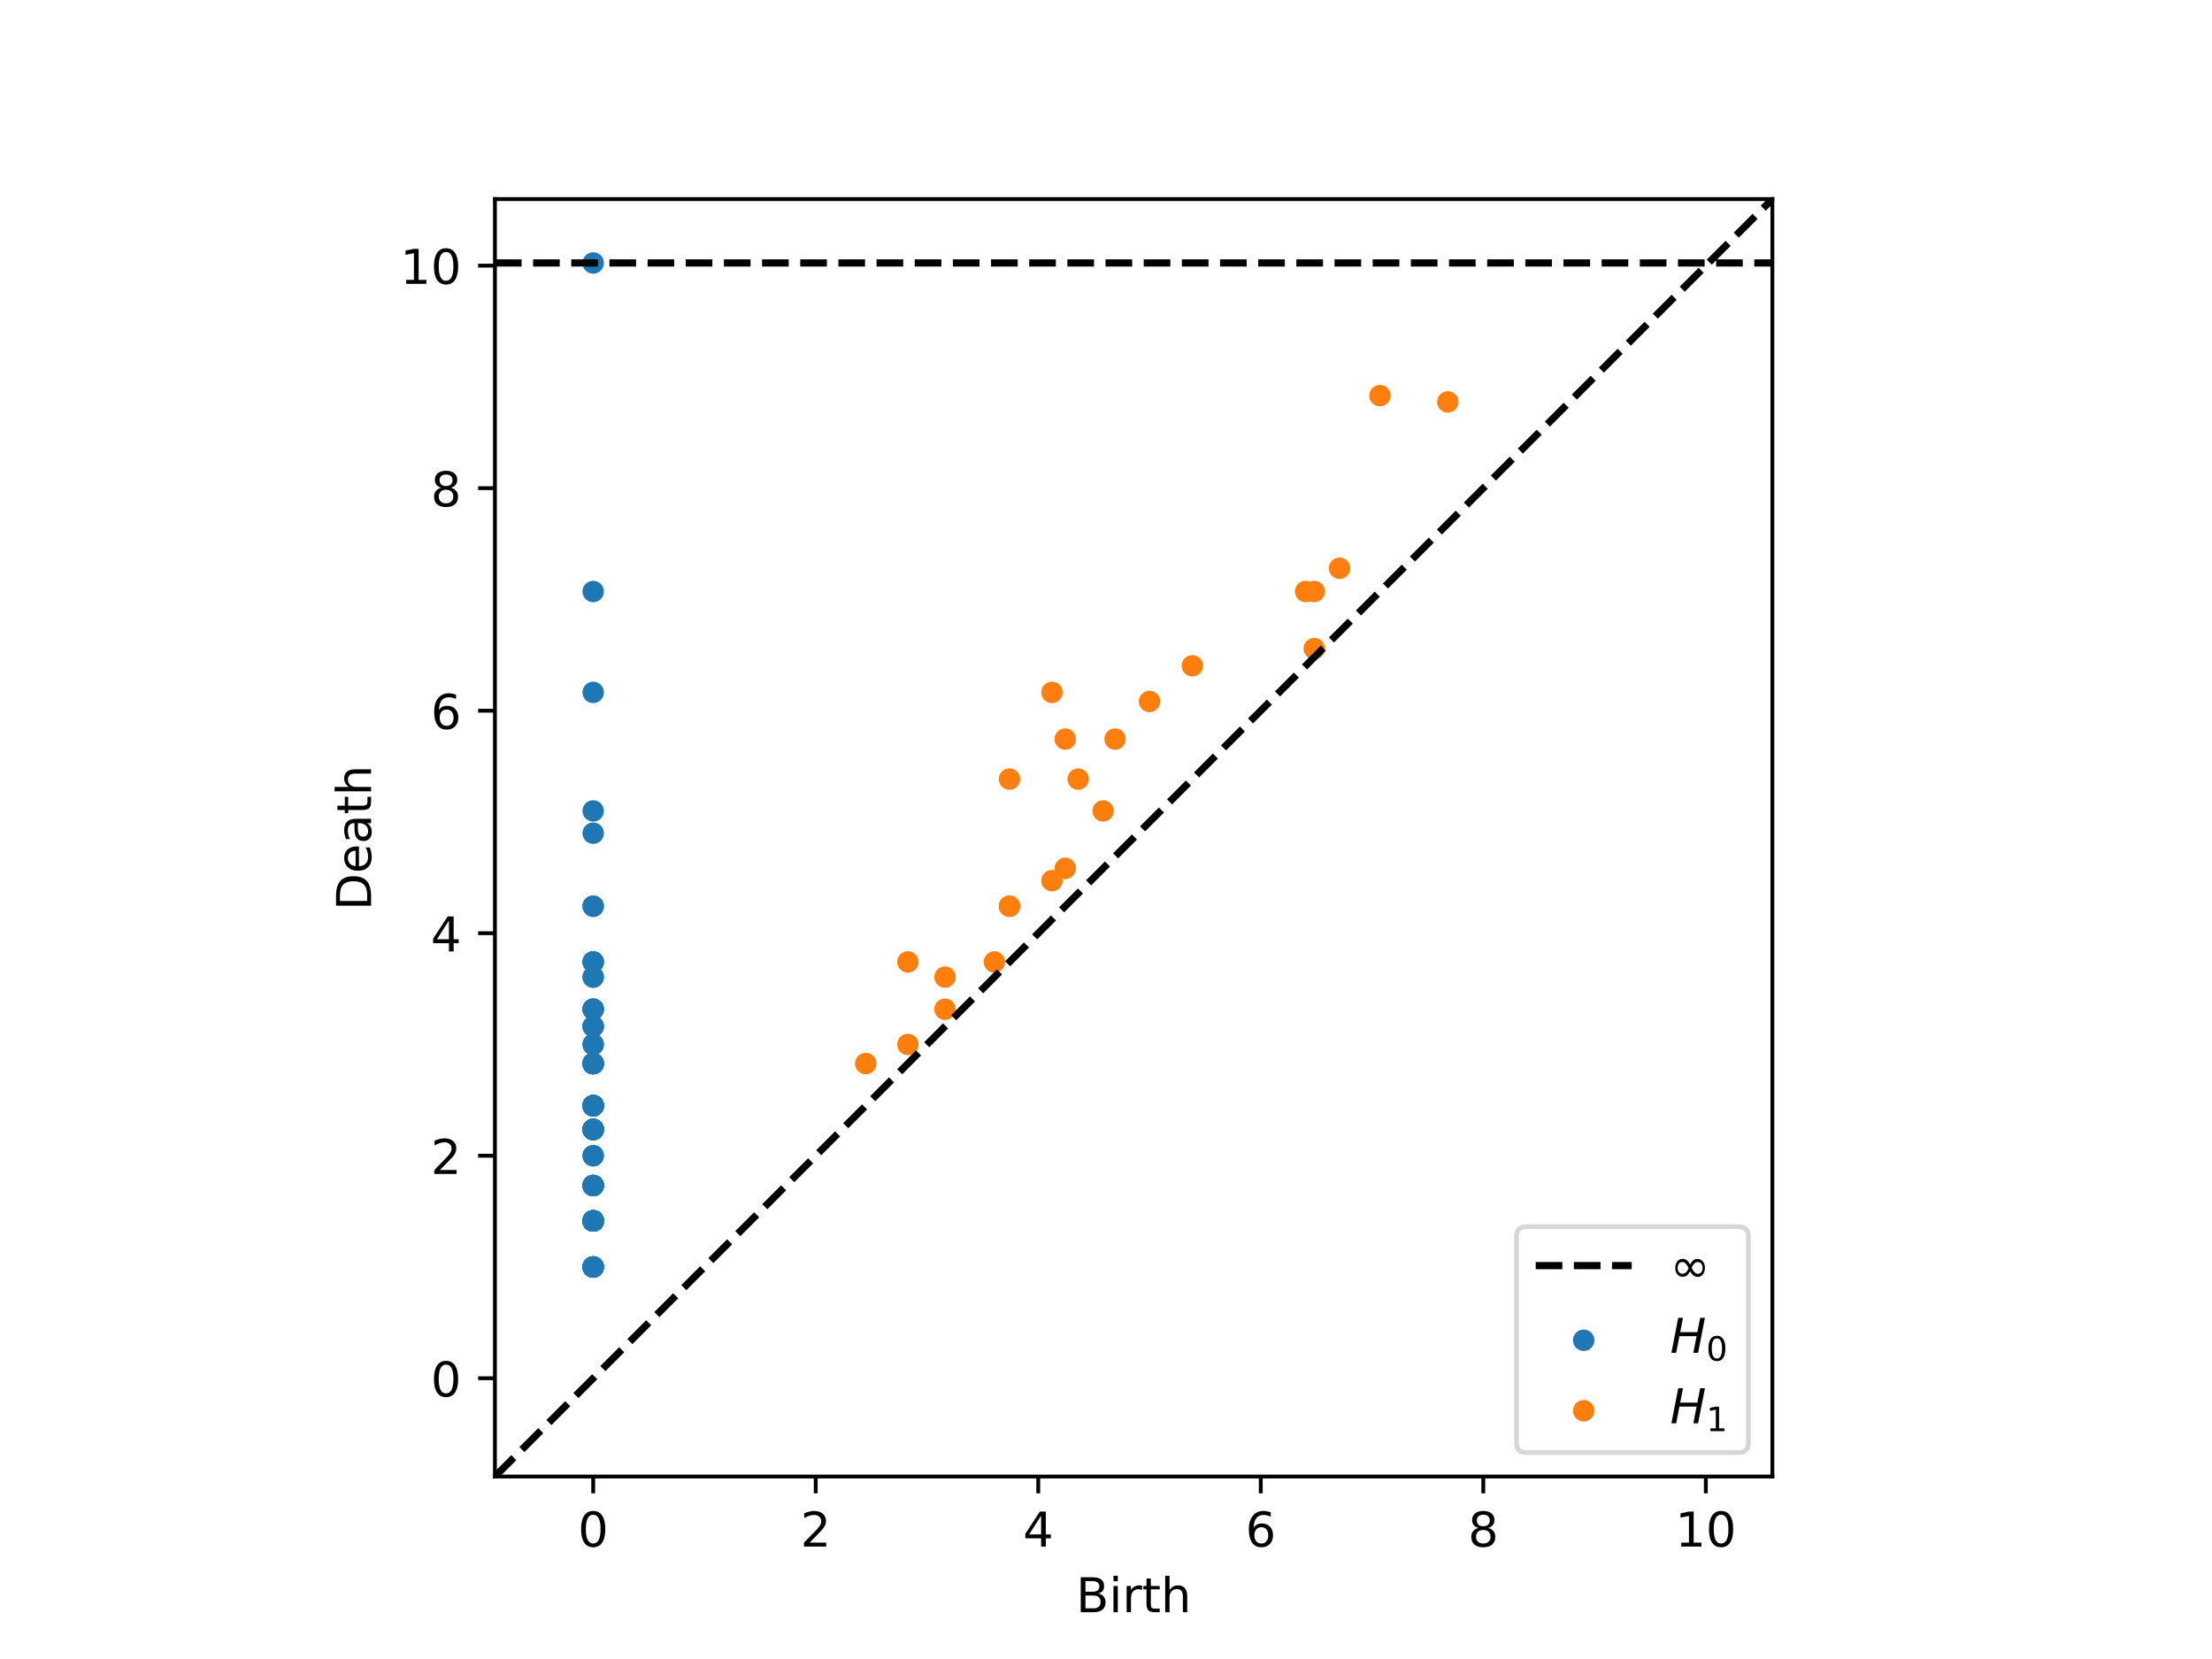 <?xml version="1.0" encoding="utf-8" standalone="no"?>
<!DOCTYPE svg PUBLIC "-//W3C//DTD SVG 1.1//EN"
  "http://www.w3.org/Graphics/SVG/1.1/DTD/svg11.dtd">
<!-- Created with matplotlib (https://matplotlib.org/) -->
<svg height="345.6pt" version="1.1" viewBox="0 0 460.8 345.6" width="460.8pt" xmlns="http://www.w3.org/2000/svg" xmlns:xlink="http://www.w3.org/1999/xlink">
 <defs>
  <style type="text/css">
*{stroke-linecap:butt;stroke-linejoin:round;}
  </style>
 </defs>
 <g id="figure_1">
  <g id="patch_1">
   <path d="M 0 345.6 
L 460.8 345.6 
L 460.8 0 
L 0 0 
z
" style="fill:#ffffff;"/>
  </g>
  <g id="axes_1">
   <g id="patch_2">
    <path d="M 103.104 307.584 
L 369.216 307.584 
L 369.216 41.472 
L 103.104 41.472 
z
" style="fill:#ffffff;"/>
   </g>
   <g id="PathCollection_1">
    <defs>
     <path d="M 0 2.236 
C 0.593 2.236 1.162 2 1.581 1.581 
C 2 1.162 2.236 0.593 2.236 0 
C 2.236 -0.593 2 -1.162 1.581 -1.581 
C 1.162 -2 0.593 -2.236 0 -2.236 
C -0.593 -2.236 -1.162 -2 -1.581 -1.581 
C -2 -1.162 -2.236 -0.593 -2.236 0 
C -2.236 0.593 -2 1.162 -1.581 1.581 
C -1.162 2 -0.593 2.236 0 2.236 
z
" id="C0_0_13510bbabb"/>
    </defs>
    <g clip-path="url(#p8fccc2b09f)">
     <use style="fill:#1f77b4;" x="123.574" xlink:href="#C0_0_13510bbabb" y="263.936"/>
    </g>
    <g clip-path="url(#p8fccc2b09f)">
     <use style="fill:#1f77b4;" x="123.574" xlink:href="#C0_0_13510bbabb" y="263.936"/>
    </g>
    <g clip-path="url(#p8fccc2b09f)">
     <use style="fill:#1f77b4;" x="123.574" xlink:href="#C0_0_13510bbabb" y="263.936"/>
    </g>
    <g clip-path="url(#p8fccc2b09f)">
     <use style="fill:#1f77b4;" x="123.574" xlink:href="#C0_0_13510bbabb" y="263.936"/>
    </g>
    <g clip-path="url(#p8fccc2b09f)">
     <use style="fill:#1f77b4;" x="123.574" xlink:href="#C0_0_13510bbabb" y="263.936"/>
    </g>
    <g clip-path="url(#p8fccc2b09f)">
     <use style="fill:#1f77b4;" x="123.574" xlink:href="#C0_0_13510bbabb" y="263.936"/>
    </g>
    <g clip-path="url(#p8fccc2b09f)">
     <use style="fill:#1f77b4;" x="123.574" xlink:href="#C0_0_13510bbabb" y="263.936"/>
    </g>
    <g clip-path="url(#p8fccc2b09f)">
     <use style="fill:#1f77b4;" x="123.574" xlink:href="#C0_0_13510bbabb" y="263.936"/>
    </g>
    <g clip-path="url(#p8fccc2b09f)">
     <use style="fill:#1f77b4;" x="123.574" xlink:href="#C0_0_13510bbabb" y="254.335"/>
    </g>
    <g clip-path="url(#p8fccc2b09f)">
     <use style="fill:#1f77b4;" x="123.574" xlink:href="#C0_0_13510bbabb" y="254.335"/>
    </g>
    <g clip-path="url(#p8fccc2b09f)">
     <use style="fill:#1f77b4;" x="123.574" xlink:href="#C0_0_13510bbabb" y="254.335"/>
    </g>
    <g clip-path="url(#p8fccc2b09f)">
     <use style="fill:#1f77b4;" x="123.574" xlink:href="#C0_0_13510bbabb" y="254.335"/>
    </g>
    <g clip-path="url(#p8fccc2b09f)">
     <use style="fill:#1f77b4;" x="123.574" xlink:href="#C0_0_13510bbabb" y="254.335"/>
    </g>
    <g clip-path="url(#p8fccc2b09f)">
     <use style="fill:#1f77b4;" x="123.574" xlink:href="#C0_0_13510bbabb" y="254.335"/>
    </g>
    <g clip-path="url(#p8fccc2b09f)">
     <use style="fill:#1f77b4;" x="123.574" xlink:href="#C0_0_13510bbabb" y="254.335"/>
    </g>
    <g clip-path="url(#p8fccc2b09f)">
     <use style="fill:#1f77b4;" x="123.574" xlink:href="#C0_0_13510bbabb" y="254.335"/>
    </g>
    <g clip-path="url(#p8fccc2b09f)">
     <use style="fill:#1f77b4;" x="123.574" xlink:href="#C0_0_13510bbabb" y="254.335"/>
    </g>
    <g clip-path="url(#p8fccc2b09f)">
     <use style="fill:#1f77b4;" x="123.574" xlink:href="#C0_0_13510bbabb" y="254.335"/>
    </g>
    <g clip-path="url(#p8fccc2b09f)">
     <use style="fill:#1f77b4;" x="123.574" xlink:href="#C0_0_13510bbabb" y="254.335"/>
    </g>
    <g clip-path="url(#p8fccc2b09f)">
     <use style="fill:#1f77b4;" x="123.574" xlink:href="#C0_0_13510bbabb" y="254.335"/>
    </g>
    <g clip-path="url(#p8fccc2b09f)">
     <use style="fill:#1f77b4;" x="123.574" xlink:href="#C0_0_13510bbabb" y="254.335"/>
    </g>
    <g clip-path="url(#p8fccc2b09f)">
     <use style="fill:#1f77b4;" x="123.574" xlink:href="#C0_0_13510bbabb" y="254.335"/>
    </g>
    <g clip-path="url(#p8fccc2b09f)">
     <use style="fill:#1f77b4;" x="123.574" xlink:href="#C0_0_13510bbabb" y="254.335"/>
    </g>
    <g clip-path="url(#p8fccc2b09f)">
     <use style="fill:#1f77b4;" x="123.574" xlink:href="#C0_0_13510bbabb" y="254.335"/>
    </g>
    <g clip-path="url(#p8fccc2b09f)">
     <use style="fill:#1f77b4;" x="123.574" xlink:href="#C0_0_13510bbabb" y="254.335"/>
    </g>
    <g clip-path="url(#p8fccc2b09f)">
     <use style="fill:#1f77b4;" x="123.574" xlink:href="#C0_0_13510bbabb" y="254.335"/>
    </g>
    <g clip-path="url(#p8fccc2b09f)">
     <use style="fill:#1f77b4;" x="123.574" xlink:href="#C0_0_13510bbabb" y="254.335"/>
    </g>
    <g clip-path="url(#p8fccc2b09f)">
     <use style="fill:#1f77b4;" x="123.574" xlink:href="#C0_0_13510bbabb" y="254.335"/>
    </g>
    <g clip-path="url(#p8fccc2b09f)">
     <use style="fill:#1f77b4;" x="123.574" xlink:href="#C0_0_13510bbabb" y="254.335"/>
    </g>
    <g clip-path="url(#p8fccc2b09f)">
     <use style="fill:#1f77b4;" x="123.574" xlink:href="#C0_0_13510bbabb" y="254.335"/>
    </g>
    <g clip-path="url(#p8fccc2b09f)">
     <use style="fill:#1f77b4;" x="123.574" xlink:href="#C0_0_13510bbabb" y="254.335"/>
    </g>
    <g clip-path="url(#p8fccc2b09f)">
     <use style="fill:#1f77b4;" x="123.574" xlink:href="#C0_0_13510bbabb" y="254.335"/>
    </g>
    <g clip-path="url(#p8fccc2b09f)">
     <use style="fill:#1f77b4;" x="123.574" xlink:href="#C0_0_13510bbabb" y="254.335"/>
    </g>
    <g clip-path="url(#p8fccc2b09f)">
     <use style="fill:#1f77b4;" x="123.574" xlink:href="#C0_0_13510bbabb" y="246.969"/>
    </g>
    <g clip-path="url(#p8fccc2b09f)">
     <use style="fill:#1f77b4;" x="123.574" xlink:href="#C0_0_13510bbabb" y="246.969"/>
    </g>
    <g clip-path="url(#p8fccc2b09f)">
     <use style="fill:#1f77b4;" x="123.574" xlink:href="#C0_0_13510bbabb" y="246.969"/>
    </g>
    <g clip-path="url(#p8fccc2b09f)">
     <use style="fill:#1f77b4;" x="123.574" xlink:href="#C0_0_13510bbabb" y="246.969"/>
    </g>
    <g clip-path="url(#p8fccc2b09f)">
     <use style="fill:#1f77b4;" x="123.574" xlink:href="#C0_0_13510bbabb" y="246.969"/>
    </g>
    <g clip-path="url(#p8fccc2b09f)">
     <use style="fill:#1f77b4;" x="123.574" xlink:href="#C0_0_13510bbabb" y="246.969"/>
    </g>
    <g clip-path="url(#p8fccc2b09f)">
     <use style="fill:#1f77b4;" x="123.574" xlink:href="#C0_0_13510bbabb" y="246.969"/>
    </g>
    <g clip-path="url(#p8fccc2b09f)">
     <use style="fill:#1f77b4;" x="123.574" xlink:href="#C0_0_13510bbabb" y="240.758"/>
    </g>
    <g clip-path="url(#p8fccc2b09f)">
     <use style="fill:#1f77b4;" x="123.574" xlink:href="#C0_0_13510bbabb" y="240.758"/>
    </g>
    <g clip-path="url(#p8fccc2b09f)">
     <use style="fill:#1f77b4;" x="123.574" xlink:href="#C0_0_13510bbabb" y="235.287"/>
    </g>
    <g clip-path="url(#p8fccc2b09f)">
     <use style="fill:#1f77b4;" x="123.574" xlink:href="#C0_0_13510bbabb" y="235.287"/>
    </g>
    <g clip-path="url(#p8fccc2b09f)">
     <use style="fill:#1f77b4;" x="123.574" xlink:href="#C0_0_13510bbabb" y="235.287"/>
    </g>
    <g clip-path="url(#p8fccc2b09f)">
     <use style="fill:#1f77b4;" x="123.574" xlink:href="#C0_0_13510bbabb" y="235.287"/>
    </g>
    <g clip-path="url(#p8fccc2b09f)">
     <use style="fill:#1f77b4;" x="123.574" xlink:href="#C0_0_13510bbabb" y="235.287"/>
    </g>
    <g clip-path="url(#p8fccc2b09f)">
     <use style="fill:#1f77b4;" x="123.574" xlink:href="#C0_0_13510bbabb" y="235.287"/>
    </g>
    <g clip-path="url(#p8fccc2b09f)">
     <use style="fill:#1f77b4;" x="123.574" xlink:href="#C0_0_13510bbabb" y="235.287"/>
    </g>
    <g clip-path="url(#p8fccc2b09f)">
     <use style="fill:#1f77b4;" x="123.574" xlink:href="#C0_0_13510bbabb" y="235.287"/>
    </g>
    <g clip-path="url(#p8fccc2b09f)">
     <use style="fill:#1f77b4;" x="123.574" xlink:href="#C0_0_13510bbabb" y="235.287"/>
    </g>
    <g clip-path="url(#p8fccc2b09f)">
     <use style="fill:#1f77b4;" x="123.574" xlink:href="#C0_0_13510bbabb" y="235.287"/>
    </g>
    <g clip-path="url(#p8fccc2b09f)">
     <use style="fill:#1f77b4;" x="123.574" xlink:href="#C0_0_13510bbabb" y="235.287"/>
    </g>
    <g clip-path="url(#p8fccc2b09f)">
     <use style="fill:#1f77b4;" x="123.574" xlink:href="#C0_0_13510bbabb" y="235.287"/>
    </g>
    <g clip-path="url(#p8fccc2b09f)">
     <use style="fill:#1f77b4;" x="123.574" xlink:href="#C0_0_13510bbabb" y="230.34"/>
    </g>
    <g clip-path="url(#p8fccc2b09f)">
     <use style="fill:#1f77b4;" x="123.574" xlink:href="#C0_0_13510bbabb" y="230.34"/>
    </g>
    <g clip-path="url(#p8fccc2b09f)">
     <use style="fill:#1f77b4;" x="123.574" xlink:href="#C0_0_13510bbabb" y="230.34"/>
    </g>
    <g clip-path="url(#p8fccc2b09f)">
     <use style="fill:#1f77b4;" x="123.574" xlink:href="#C0_0_13510bbabb" y="230.34"/>
    </g>
    <g clip-path="url(#p8fccc2b09f)">
     <use style="fill:#1f77b4;" x="123.574" xlink:href="#C0_0_13510bbabb" y="230.34"/>
    </g>
    <g clip-path="url(#p8fccc2b09f)">
     <use style="fill:#1f77b4;" x="123.574" xlink:href="#C0_0_13510bbabb" y="230.34"/>
    </g>
    <g clip-path="url(#p8fccc2b09f)">
     <use style="fill:#1f77b4;" x="123.574" xlink:href="#C0_0_13510bbabb" y="230.34"/>
    </g>
    <g clip-path="url(#p8fccc2b09f)">
     <use style="fill:#1f77b4;" x="123.574" xlink:href="#C0_0_13510bbabb" y="230.34"/>
    </g>
    <g clip-path="url(#p8fccc2b09f)">
     <use style="fill:#1f77b4;" x="123.574" xlink:href="#C0_0_13510bbabb" y="230.34"/>
    </g>
    <g clip-path="url(#p8fccc2b09f)">
     <use style="fill:#1f77b4;" x="123.574" xlink:href="#C0_0_13510bbabb" y="230.34"/>
    </g>
    <g clip-path="url(#p8fccc2b09f)">
     <use style="fill:#1f77b4;" x="123.574" xlink:href="#C0_0_13510bbabb" y="230.34"/>
    </g>
    <g clip-path="url(#p8fccc2b09f)">
     <use style="fill:#1f77b4;" x="123.574" xlink:href="#C0_0_13510bbabb" y="230.34"/>
    </g>
    <g clip-path="url(#p8fccc2b09f)">
     <use style="fill:#1f77b4;" x="123.574" xlink:href="#C0_0_13510bbabb" y="230.34"/>
    </g>
    <g clip-path="url(#p8fccc2b09f)">
     <use style="fill:#1f77b4;" x="123.574" xlink:href="#C0_0_13510bbabb" y="230.34"/>
    </g>
    <g clip-path="url(#p8fccc2b09f)">
     <use style="fill:#1f77b4;" x="123.574" xlink:href="#C0_0_13510bbabb" y="230.34"/>
    </g>
    <g clip-path="url(#p8fccc2b09f)">
     <use style="fill:#1f77b4;" x="123.574" xlink:href="#C0_0_13510bbabb" y="221.557"/>
    </g>
    <g clip-path="url(#p8fccc2b09f)">
     <use style="fill:#1f77b4;" x="123.574" xlink:href="#C0_0_13510bbabb" y="221.557"/>
    </g>
    <g clip-path="url(#p8fccc2b09f)">
     <use style="fill:#1f77b4;" x="123.574" xlink:href="#C0_0_13510bbabb" y="221.557"/>
    </g>
    <g clip-path="url(#p8fccc2b09f)">
     <use style="fill:#1f77b4;" x="123.574" xlink:href="#C0_0_13510bbabb" y="221.557"/>
    </g>
    <g clip-path="url(#p8fccc2b09f)">
     <use style="fill:#1f77b4;" x="123.574" xlink:href="#C0_0_13510bbabb" y="221.557"/>
    </g>
    <g clip-path="url(#p8fccc2b09f)">
     <use style="fill:#1f77b4;" x="123.574" xlink:href="#C0_0_13510bbabb" y="221.557"/>
    </g>
    <g clip-path="url(#p8fccc2b09f)">
     <use style="fill:#1f77b4;" x="123.574" xlink:href="#C0_0_13510bbabb" y="221.557"/>
    </g>
    <g clip-path="url(#p8fccc2b09f)">
     <use style="fill:#1f77b4;" x="123.574" xlink:href="#C0_0_13510bbabb" y="221.557"/>
    </g>
    <g clip-path="url(#p8fccc2b09f)">
     <use style="fill:#1f77b4;" x="123.574" xlink:href="#C0_0_13510bbabb" y="221.557"/>
    </g>
    <g clip-path="url(#p8fccc2b09f)">
     <use style="fill:#1f77b4;" x="123.574" xlink:href="#C0_0_13510bbabb" y="221.557"/>
    </g>
    <g clip-path="url(#p8fccc2b09f)">
     <use style="fill:#1f77b4;" x="123.574" xlink:href="#C0_0_13510bbabb" y="217.58"/>
    </g>
    <g clip-path="url(#p8fccc2b09f)">
     <use style="fill:#1f77b4;" x="123.574" xlink:href="#C0_0_13510bbabb" y="217.58"/>
    </g>
    <g clip-path="url(#p8fccc2b09f)">
     <use style="fill:#1f77b4;" x="123.574" xlink:href="#C0_0_13510bbabb" y="213.819"/>
    </g>
    <g clip-path="url(#p8fccc2b09f)">
     <use style="fill:#1f77b4;" x="123.574" xlink:href="#C0_0_13510bbabb" y="213.819"/>
    </g>
    <g clip-path="url(#p8fccc2b09f)">
     <use style="fill:#1f77b4;" x="123.574" xlink:href="#C0_0_13510bbabb" y="213.819"/>
    </g>
    <g clip-path="url(#p8fccc2b09f)">
     <use style="fill:#1f77b4;" x="123.574" xlink:href="#C0_0_13510bbabb" y="210.241"/>
    </g>
    <g clip-path="url(#p8fccc2b09f)">
     <use style="fill:#1f77b4;" x="123.574" xlink:href="#C0_0_13510bbabb" y="210.241"/>
    </g>
    <g clip-path="url(#p8fccc2b09f)">
     <use style="fill:#1f77b4;" x="123.574" xlink:href="#C0_0_13510bbabb" y="210.241"/>
    </g>
    <g clip-path="url(#p8fccc2b09f)">
     <use style="fill:#1f77b4;" x="123.574" xlink:href="#C0_0_13510bbabb" y="210.241"/>
    </g>
    <g clip-path="url(#p8fccc2b09f)">
     <use style="fill:#1f77b4;" x="123.574" xlink:href="#C0_0_13510bbabb" y="203.545"/>
    </g>
    <g clip-path="url(#p8fccc2b09f)">
     <use style="fill:#1f77b4;" x="123.574" xlink:href="#C0_0_13510bbabb" y="203.545"/>
    </g>
    <g clip-path="url(#p8fccc2b09f)">
     <use style="fill:#1f77b4;" x="123.574" xlink:href="#C0_0_13510bbabb" y="200.39"/>
    </g>
    <g clip-path="url(#p8fccc2b09f)">
     <use style="fill:#1f77b4;" x="123.574" xlink:href="#C0_0_13510bbabb" y="200.39"/>
    </g>
    <g clip-path="url(#p8fccc2b09f)">
     <use style="fill:#1f77b4;" x="123.574" xlink:href="#C0_0_13510bbabb" y="200.39"/>
    </g>
    <g clip-path="url(#p8fccc2b09f)">
     <use style="fill:#1f77b4;" x="123.574" xlink:href="#C0_0_13510bbabb" y="188.778"/>
    </g>
    <g clip-path="url(#p8fccc2b09f)">
     <use style="fill:#1f77b4;" x="123.574" xlink:href="#C0_0_13510bbabb" y="188.778"/>
    </g>
    <g clip-path="url(#p8fccc2b09f)">
     <use style="fill:#1f77b4;" x="123.574" xlink:href="#C0_0_13510bbabb" y="173.566"/>
    </g>
    <g clip-path="url(#p8fccc2b09f)">
     <use style="fill:#1f77b4;" x="123.574" xlink:href="#C0_0_13510bbabb" y="168.929"/>
    </g>
    <g clip-path="url(#p8fccc2b09f)">
     <use style="fill:#1f77b4;" x="123.574" xlink:href="#C0_0_13510bbabb" y="144.236"/>
    </g>
    <g clip-path="url(#p8fccc2b09f)">
     <use style="fill:#1f77b4;" x="123.574" xlink:href="#C0_0_13510bbabb" y="123.221"/>
    </g>
    <g clip-path="url(#p8fccc2b09f)">
     <use style="fill:#1f77b4;" x="123.574" xlink:href="#C0_0_13510bbabb" y="54.778"/>
    </g>
   </g>
   <g id="PathCollection_2">
    <defs>
     <path d="M 0 2.236 
C 0.593 2.236 1.162 2 1.581 1.581 
C 2 1.162 2.236 0.593 2.236 0 
C 2.236 -0.593 2 -1.162 1.581 -1.581 
C 1.162 -2 0.593 -2.236 0 -2.236 
C -0.593 -2.236 -1.162 -2 -1.581 -1.581 
C -2 -1.162 -2.236 -0.593 -2.236 0 
C -2.236 0.593 -2 1.162 -1.581 1.581 
C -1.162 2 -0.593 2.236 0 2.236 
z
" id="C1_0_b9baf20208"/>
    </defs>
    <g clip-path="url(#p8fccc2b09f)">
     <use style="fill:#ff7f0e;" x="301.607" xlink:href="#C1_0_b9baf20208" y="83.729"/>
    </g>
    <g clip-path="url(#p8fccc2b09f)">
     <use style="fill:#ff7f0e;" x="287.467" xlink:href="#C1_0_b9baf20208" y="82.412"/>
    </g>
    <g clip-path="url(#p8fccc2b09f)">
     <use style="fill:#ff7f0e;" x="279.056" xlink:href="#C1_0_b9baf20208" y="118.376"/>
    </g>
    <g clip-path="url(#p8fccc2b09f)">
     <use style="fill:#ff7f0e;" x="273.784" xlink:href="#C1_0_b9baf20208" y="123.221"/>
    </g>
    <g clip-path="url(#p8fccc2b09f)">
     <use style="fill:#ff7f0e;" x="273.784" xlink:href="#C1_0_b9baf20208" y="135.126"/>
    </g>
    <g clip-path="url(#p8fccc2b09f)">
     <use style="fill:#ff7f0e;" x="271.985" xlink:href="#C1_0_b9baf20208" y="123.221"/>
    </g>
    <g clip-path="url(#p8fccc2b09f)">
     <use style="fill:#ff7f0e;" x="248.391" xlink:href="#C1_0_b9baf20208" y="138.703"/>
    </g>
    <g clip-path="url(#p8fccc2b09f)">
     <use style="fill:#ff7f0e;" x="239.464" xlink:href="#C1_0_b9baf20208" y="146.128"/>
    </g>
    <g clip-path="url(#p8fccc2b09f)">
     <use style="fill:#ff7f0e;" x="232.288" xlink:href="#C1_0_b9baf20208" y="153.967"/>
    </g>
    <g clip-path="url(#p8fccc2b09f)">
     <use style="fill:#ff7f0e;" x="229.789" xlink:href="#C1_0_b9baf20208" y="168.929"/>
    </g>
    <g clip-path="url(#p8fccc2b09f)">
     <use style="fill:#ff7f0e;" x="224.604" xlink:href="#C1_0_b9baf20208" y="162.297"/>
    </g>
    <g clip-path="url(#p8fccc2b09f)">
     <use style="fill:#ff7f0e;" x="221.91" xlink:href="#C1_0_b9baf20208" y="153.967"/>
    </g>
    <g clip-path="url(#p8fccc2b09f)">
     <use style="fill:#ff7f0e;" x="221.91" xlink:href="#C1_0_b9baf20208" y="180.899"/>
    </g>
    <g clip-path="url(#p8fccc2b09f)">
     <use style="fill:#ff7f0e;" x="219.139" xlink:href="#C1_0_b9baf20208" y="183.459"/>
    </g>
    <g clip-path="url(#p8fccc2b09f)">
     <use style="fill:#ff7f0e;" x="219.139" xlink:href="#C1_0_b9baf20208" y="144.236"/>
    </g>
    <g clip-path="url(#p8fccc2b09f)">
     <use style="fill:#ff7f0e;" x="210.298" xlink:href="#C1_0_b9baf20208" y="188.778"/>
    </g>
    <g clip-path="url(#p8fccc2b09f)">
     <use style="fill:#ff7f0e;" x="210.298" xlink:href="#C1_0_b9baf20208" y="162.297"/>
    </g>
    <g clip-path="url(#p8fccc2b09f)">
     <use style="fill:#ff7f0e;" x="210.298" xlink:href="#C1_0_b9baf20208" y="188.778"/>
    </g>
    <g clip-path="url(#p8fccc2b09f)">
     <use style="fill:#ff7f0e;" x="207.143" xlink:href="#C1_0_b9baf20208" y="200.39"/>
    </g>
    <g clip-path="url(#p8fccc2b09f)">
     <use style="fill:#ff7f0e;" x="196.869" xlink:href="#C1_0_b9baf20208" y="210.241"/>
    </g>
    <g clip-path="url(#p8fccc2b09f)">
     <use style="fill:#ff7f0e;" x="196.869" xlink:href="#C1_0_b9baf20208" y="203.545"/>
    </g>
    <g clip-path="url(#p8fccc2b09f)">
     <use style="fill:#ff7f0e;" x="189.131" xlink:href="#C1_0_b9baf20208" y="200.39"/>
    </g>
    <g clip-path="url(#p8fccc2b09f)">
     <use style="fill:#ff7f0e;" x="189.131" xlink:href="#C1_0_b9baf20208" y="217.58"/>
    </g>
    <g clip-path="url(#p8fccc2b09f)">
     <use style="fill:#ff7f0e;" x="180.348" xlink:href="#C1_0_b9baf20208" y="221.557"/>
    </g>
   </g>
   <g id="matplotlib.axis_1">
    <g id="xtick_1">
     <g id="line2d_1">
      <defs>
       <path d="M 0 0 
L 0 3.5 
" id="m801a161fe0" style="stroke:#000000;stroke-width:0.8;"/>
      </defs>
      <g>
       <use style="stroke:#000000;stroke-width:0.8;" x="123.574" xlink:href="#m801a161fe0" y="307.584"/>
      </g>
     </g>
     <g id="text_1">
      <!-- 0 -->
      <defs>
       <path d="M 31.781 66.406 
Q 24.172 66.406 20.328 58.906 
Q 16.5 51.422 16.5 36.375 
Q 16.5 21.391 20.328 13.891 
Q 24.172 6.391 31.781 6.391 
Q 39.453 6.391 43.281 13.891 
Q 47.125 21.391 47.125 36.375 
Q 47.125 51.422 43.281 58.906 
Q 39.453 66.406 31.781 66.406 
z
M 31.781 74.219 
Q 44.047 74.219 50.516 64.516 
Q 56.984 54.828 56.984 36.375 
Q 56.984 17.969 50.516 8.266 
Q 44.047 -1.422 31.781 -1.422 
Q 19.531 -1.422 13.062 8.266 
Q 6.594 17.969 6.594 36.375 
Q 6.594 54.828 13.062 64.516 
Q 19.531 74.219 31.781 74.219 
z
" id="DejaVuSans-48"/>
      </defs>
      <g transform="translate(120.393 322.182)scale(0.1 -0.1)">
       <use xlink:href="#DejaVuSans-48"/>
      </g>
     </g>
    </g>
    <g id="xtick_2">
     <g id="line2d_2">
      <g>
       <use style="stroke:#000000;stroke-width:0.8;" x="169.93" xlink:href="#m801a161fe0" y="307.584"/>
      </g>
     </g>
     <g id="text_2">
      <!-- 2 -->
      <defs>
       <path d="M 19.188 8.297 
L 53.609 8.297 
L 53.609 0 
L 7.328 0 
L 7.328 8.297 
Q 12.938 14.109 22.625 23.891 
Q 32.328 33.688 34.812 36.531 
Q 39.547 41.844 41.422 45.531 
Q 43.312 49.219 43.312 52.781 
Q 43.312 58.594 39.234 62.25 
Q 35.156 65.922 28.609 65.922 
Q 23.969 65.922 18.812 64.312 
Q 13.672 62.703 7.812 59.422 
L 7.812 69.391 
Q 13.766 71.781 18.938 73 
Q 24.125 74.219 28.422 74.219 
Q 39.75 74.219 46.484 68.547 
Q 53.219 62.891 53.219 53.422 
Q 53.219 48.922 51.531 44.891 
Q 49.859 40.875 45.406 35.406 
Q 44.188 33.984 37.641 27.219 
Q 31.109 20.453 19.188 8.297 
z
" id="DejaVuSans-50"/>
      </defs>
      <g transform="translate(166.749 322.182)scale(0.1 -0.1)">
       <use xlink:href="#DejaVuSans-50"/>
      </g>
     </g>
    </g>
    <g id="xtick_3">
     <g id="line2d_3">
      <g>
       <use style="stroke:#000000;stroke-width:0.8;" x="216.286" xlink:href="#m801a161fe0" y="307.584"/>
      </g>
     </g>
     <g id="text_3">
      <!-- 4 -->
      <defs>
       <path d="M 37.797 64.312 
L 12.891 25.391 
L 37.797 25.391 
z
M 35.203 72.906 
L 47.609 72.906 
L 47.609 25.391 
L 58.016 25.391 
L 58.016 17.188 
L 47.609 17.188 
L 47.609 0 
L 37.797 0 
L 37.797 17.188 
L 4.891 17.188 
L 4.891 26.703 
z
" id="DejaVuSans-52"/>
      </defs>
      <g transform="translate(213.104 322.182)scale(0.1 -0.1)">
       <use xlink:href="#DejaVuSans-52"/>
      </g>
     </g>
    </g>
    <g id="xtick_4">
     <g id="line2d_4">
      <g>
       <use style="stroke:#000000;stroke-width:0.8;" x="262.641" xlink:href="#m801a161fe0" y="307.584"/>
      </g>
     </g>
     <g id="text_4">
      <!-- 6 -->
      <defs>
       <path d="M 33.016 40.375 
Q 26.375 40.375 22.484 35.828 
Q 18.609 31.297 18.609 23.391 
Q 18.609 15.531 22.484 10.953 
Q 26.375 6.391 33.016 6.391 
Q 39.656 6.391 43.531 10.953 
Q 47.406 15.531 47.406 23.391 
Q 47.406 31.297 43.531 35.828 
Q 39.656 40.375 33.016 40.375 
z
M 52.594 71.297 
L 52.594 62.312 
Q 48.875 64.062 45.094 64.984 
Q 41.312 65.922 37.594 65.922 
Q 27.828 65.922 22.672 59.328 
Q 17.531 52.734 16.797 39.406 
Q 19.672 43.656 24.016 45.922 
Q 28.375 48.188 33.594 48.188 
Q 44.578 48.188 50.953 41.516 
Q 57.328 34.859 57.328 23.391 
Q 57.328 12.156 50.688 5.359 
Q 44.047 -1.422 33.016 -1.422 
Q 20.359 -1.422 13.672 8.266 
Q 6.984 17.969 6.984 36.375 
Q 6.984 53.656 15.188 63.938 
Q 23.391 74.219 37.203 74.219 
Q 40.922 74.219 44.703 73.484 
Q 48.484 72.75 52.594 71.297 
z
" id="DejaVuSans-54"/>
      </defs>
      <g transform="translate(259.46 322.182)scale(0.1 -0.1)">
       <use xlink:href="#DejaVuSans-54"/>
      </g>
     </g>
    </g>
    <g id="xtick_5">
     <g id="line2d_5">
      <g>
       <use style="stroke:#000000;stroke-width:0.8;" x="308.997" xlink:href="#m801a161fe0" y="307.584"/>
      </g>
     </g>
     <g id="text_5">
      <!-- 8 -->
      <defs>
       <path d="M 31.781 34.625 
Q 24.75 34.625 20.719 30.859 
Q 16.703 27.094 16.703 20.516 
Q 16.703 13.922 20.719 10.156 
Q 24.75 6.391 31.781 6.391 
Q 38.812 6.391 42.859 10.172 
Q 46.922 13.969 46.922 20.516 
Q 46.922 27.094 42.891 30.859 
Q 38.875 34.625 31.781 34.625 
z
M 21.922 38.812 
Q 15.578 40.375 12.031 44.719 
Q 8.5 49.078 8.5 55.328 
Q 8.5 64.062 14.719 69.141 
Q 20.953 74.219 31.781 74.219 
Q 42.672 74.219 48.875 69.141 
Q 55.078 64.062 55.078 55.328 
Q 55.078 49.078 51.531 44.719 
Q 48 40.375 41.703 38.812 
Q 48.828 37.156 52.797 32.312 
Q 56.781 27.484 56.781 20.516 
Q 56.781 9.906 50.312 4.234 
Q 43.844 -1.422 31.781 -1.422 
Q 19.734 -1.422 13.25 4.234 
Q 6.781 9.906 6.781 20.516 
Q 6.781 27.484 10.781 32.312 
Q 14.797 37.156 21.922 38.812 
z
M 18.312 54.391 
Q 18.312 48.734 21.844 45.562 
Q 25.391 42.391 31.781 42.391 
Q 38.141 42.391 41.719 45.562 
Q 45.312 48.734 45.312 54.391 
Q 45.312 60.062 41.719 63.234 
Q 38.141 66.406 31.781 66.406 
Q 25.391 66.406 21.844 63.234 
Q 18.312 60.062 18.312 54.391 
z
" id="DejaVuSans-56"/>
      </defs>
      <g transform="translate(305.816 322.182)scale(0.1 -0.1)">
       <use xlink:href="#DejaVuSans-56"/>
      </g>
     </g>
    </g>
    <g id="xtick_6">
     <g id="line2d_6">
      <g>
       <use style="stroke:#000000;stroke-width:0.8;" x="355.353" xlink:href="#m801a161fe0" y="307.584"/>
      </g>
     </g>
     <g id="text_6">
      <!-- 10 -->
      <defs>
       <path d="M 12.406 8.297 
L 28.516 8.297 
L 28.516 63.922 
L 10.984 60.406 
L 10.984 69.391 
L 28.422 72.906 
L 38.281 72.906 
L 38.281 8.297 
L 54.391 8.297 
L 54.391 0 
L 12.406 0 
z
" id="DejaVuSans-49"/>
      </defs>
      <g transform="translate(348.991 322.182)scale(0.1 -0.1)">
       <use xlink:href="#DejaVuSans-49"/>
       <use x="63.623" xlink:href="#DejaVuSans-48"/>
      </g>
     </g>
    </g>
    <g id="text_7">
     <!-- Birth -->
     <defs>
      <path d="M 19.672 34.812 
L 19.672 8.109 
L 35.5 8.109 
Q 43.453 8.109 47.281 11.406 
Q 51.125 14.703 51.125 21.484 
Q 51.125 28.328 47.281 31.562 
Q 43.453 34.812 35.5 34.812 
z
M 19.672 64.797 
L 19.672 42.828 
L 34.281 42.828 
Q 41.5 42.828 45.031 45.531 
Q 48.578 48.25 48.578 53.812 
Q 48.578 59.328 45.031 62.062 
Q 41.5 64.797 34.281 64.797 
z
M 9.812 72.906 
L 35.016 72.906 
Q 46.297 72.906 52.391 68.219 
Q 58.5 63.531 58.5 54.891 
Q 58.5 48.188 55.375 44.234 
Q 52.25 40.281 46.188 39.312 
Q 53.469 37.75 57.5 32.781 
Q 61.531 27.828 61.531 20.406 
Q 61.531 10.641 54.891 5.312 
Q 48.25 0 35.984 0 
L 9.812 0 
z
" id="DejaVuSans-66"/>
      <path d="M 9.422 54.688 
L 18.406 54.688 
L 18.406 0 
L 9.422 0 
z
M 9.422 75.984 
L 18.406 75.984 
L 18.406 64.594 
L 9.422 64.594 
z
" id="DejaVuSans-105"/>
      <path d="M 41.109 46.297 
Q 39.594 47.172 37.812 47.578 
Q 36.031 48 33.891 48 
Q 26.266 48 22.188 43.047 
Q 18.109 38.094 18.109 28.812 
L 18.109 0 
L 9.078 0 
L 9.078 54.688 
L 18.109 54.688 
L 18.109 46.188 
Q 20.953 51.172 25.484 53.578 
Q 30.031 56 36.531 56 
Q 37.453 56 38.578 55.875 
Q 39.703 55.766 41.062 55.516 
z
" id="DejaVuSans-114"/>
      <path d="M 18.312 70.219 
L 18.312 54.688 
L 36.812 54.688 
L 36.812 47.703 
L 18.312 47.703 
L 18.312 18.016 
Q 18.312 11.328 20.141 9.422 
Q 21.969 7.516 27.594 7.516 
L 36.812 7.516 
L 36.812 0 
L 27.594 0 
Q 17.188 0 13.234 3.875 
Q 9.281 7.766 9.281 18.016 
L 9.281 47.703 
L 2.688 47.703 
L 2.688 54.688 
L 9.281 54.688 
L 9.281 70.219 
z
" id="DejaVuSans-116"/>
      <path d="M 54.891 33.016 
L 54.891 0 
L 45.906 0 
L 45.906 32.719 
Q 45.906 40.484 42.875 44.328 
Q 39.844 48.188 33.797 48.188 
Q 26.516 48.188 22.312 43.547 
Q 18.109 38.922 18.109 30.906 
L 18.109 0 
L 9.078 0 
L 9.078 75.984 
L 18.109 75.984 
L 18.109 46.188 
Q 21.344 51.125 25.703 53.562 
Q 30.078 56 35.797 56 
Q 45.219 56 50.047 50.172 
Q 54.891 44.344 54.891 33.016 
z
" id="DejaVuSans-104"/>
     </defs>
     <g transform="translate(224.156 335.861)scale(0.1 -0.1)">
      <use xlink:href="#DejaVuSans-66"/>
      <use x="68.604" xlink:href="#DejaVuSans-105"/>
      <use x="96.387" xlink:href="#DejaVuSans-114"/>
      <use x="137.5" xlink:href="#DejaVuSans-116"/>
      <use x="176.709" xlink:href="#DejaVuSans-104"/>
     </g>
    </g>
   </g>
   <g id="matplotlib.axis_2">
    <g id="ytick_1">
     <g id="line2d_7">
      <defs>
       <path d="M 0 0 
L -3.5 0 
" id="m2a6d9e749d" style="stroke:#000000;stroke-width:0.8;"/>
      </defs>
      <g>
       <use style="stroke:#000000;stroke-width:0.8;" x="103.104" xlink:href="#m2a6d9e749d" y="287.114"/>
      </g>
     </g>
     <g id="text_8">
      <!-- 0 -->
      <g transform="translate(89.742 290.913)scale(0.1 -0.1)">
       <use xlink:href="#DejaVuSans-48"/>
      </g>
     </g>
    </g>
    <g id="ytick_2">
     <g id="line2d_8">
      <g>
       <use style="stroke:#000000;stroke-width:0.8;" x="103.104" xlink:href="#m2a6d9e749d" y="240.758"/>
      </g>
     </g>
     <g id="text_9">
      <!-- 2 -->
      <g transform="translate(89.742 244.557)scale(0.1 -0.1)">
       <use xlink:href="#DejaVuSans-50"/>
      </g>
     </g>
    </g>
    <g id="ytick_3">
     <g id="line2d_9">
      <g>
       <use style="stroke:#000000;stroke-width:0.8;" x="103.104" xlink:href="#m2a6d9e749d" y="194.402"/>
      </g>
     </g>
     <g id="text_10">
      <!-- 4 -->
      <g transform="translate(89.742 198.202)scale(0.1 -0.1)">
       <use xlink:href="#DejaVuSans-52"/>
      </g>
     </g>
    </g>
    <g id="ytick_4">
     <g id="line2d_10">
      <g>
       <use style="stroke:#000000;stroke-width:0.8;" x="103.104" xlink:href="#m2a6d9e749d" y="148.047"/>
      </g>
     </g>
     <g id="text_11">
      <!-- 6 -->
      <g transform="translate(89.742 151.846)scale(0.1 -0.1)">
       <use xlink:href="#DejaVuSans-54"/>
      </g>
     </g>
    </g>
    <g id="ytick_5">
     <g id="line2d_11">
      <g>
       <use style="stroke:#000000;stroke-width:0.8;" x="103.104" xlink:href="#m2a6d9e749d" y="101.691"/>
      </g>
     </g>
     <g id="text_12">
      <!-- 8 -->
      <g transform="translate(89.742 105.49)scale(0.1 -0.1)">
       <use xlink:href="#DejaVuSans-56"/>
      </g>
     </g>
    </g>
    <g id="ytick_6">
     <g id="line2d_12">
      <g>
       <use style="stroke:#000000;stroke-width:0.8;" x="103.104" xlink:href="#m2a6d9e749d" y="55.335"/>
      </g>
     </g>
     <g id="text_13">
      <!-- 10 -->
      <g transform="translate(83.379 59.134)scale(0.1 -0.1)">
       <use xlink:href="#DejaVuSans-49"/>
       <use x="63.623" xlink:href="#DejaVuSans-48"/>
      </g>
     </g>
    </g>
    <g id="text_14">
     <!-- Death -->
     <defs>
      <path d="M 19.672 64.797 
L 19.672 8.109 
L 31.594 8.109 
Q 46.688 8.109 53.688 14.938 
Q 60.688 21.781 60.688 36.531 
Q 60.688 51.172 53.688 57.984 
Q 46.688 64.797 31.594 64.797 
z
M 9.812 72.906 
L 30.078 72.906 
Q 51.266 72.906 61.172 64.094 
Q 71.094 55.281 71.094 36.531 
Q 71.094 17.672 61.125 8.828 
Q 51.172 0 30.078 0 
L 9.812 0 
z
" id="DejaVuSans-68"/>
      <path d="M 56.203 29.594 
L 56.203 25.203 
L 14.891 25.203 
Q 15.484 15.922 20.484 11.062 
Q 25.484 6.203 34.422 6.203 
Q 39.594 6.203 44.453 7.469 
Q 49.312 8.734 54.109 11.281 
L 54.109 2.781 
Q 49.266 0.734 44.188 -0.344 
Q 39.109 -1.422 33.891 -1.422 
Q 20.797 -1.422 13.156 6.188 
Q 5.516 13.812 5.516 26.812 
Q 5.516 40.234 12.766 48.109 
Q 20.016 56 32.328 56 
Q 43.359 56 49.781 48.891 
Q 56.203 41.797 56.203 29.594 
z
M 47.219 32.234 
Q 47.125 39.594 43.094 43.984 
Q 39.062 48.391 32.422 48.391 
Q 24.906 48.391 20.391 44.141 
Q 15.875 39.891 15.188 32.172 
z
" id="DejaVuSans-101"/>
      <path d="M 34.281 27.484 
Q 23.391 27.484 19.188 25 
Q 14.984 22.516 14.984 16.5 
Q 14.984 11.719 18.141 8.906 
Q 21.297 6.109 26.703 6.109 
Q 34.188 6.109 38.703 11.406 
Q 43.219 16.703 43.219 25.484 
L 43.219 27.484 
z
M 52.203 31.203 
L 52.203 0 
L 43.219 0 
L 43.219 8.297 
Q 40.141 3.328 35.547 0.953 
Q 30.953 -1.422 24.312 -1.422 
Q 15.922 -1.422 10.953 3.297 
Q 6 8.016 6 15.922 
Q 6 25.141 12.172 29.828 
Q 18.359 34.516 30.609 34.516 
L 43.219 34.516 
L 43.219 35.406 
Q 43.219 41.609 39.141 45 
Q 35.062 48.391 27.688 48.391 
Q 23 48.391 18.547 47.266 
Q 14.109 46.141 10.016 43.891 
L 10.016 52.203 
Q 14.938 54.109 19.578 55.047 
Q 24.219 56 28.609 56 
Q 40.484 56 46.344 49.844 
Q 52.203 43.703 52.203 31.203 
z
" id="DejaVuSans-97"/>
     </defs>
     <g transform="translate(77.299 189.648)rotate(-90)scale(0.1 -0.1)">
      <use xlink:href="#DejaVuSans-68"/>
      <use x="77.002" xlink:href="#DejaVuSans-101"/>
      <use x="138.525" xlink:href="#DejaVuSans-97"/>
      <use x="199.805" xlink:href="#DejaVuSans-116"/>
      <use x="239.014" xlink:href="#DejaVuSans-104"/>
     </g>
    </g>
   </g>
   <g id="line2d_13">
    <path clip-path="url(#p8fccc2b09f)" d="M 103.104 307.584 
L 369.216 41.472 
" style="fill:none;stroke:#000000;stroke-dasharray:5.55,2.4;stroke-dashoffset:0;stroke-width:1.5;"/>
   </g>
   <g id="line2d_14">
    <path clip-path="url(#p8fccc2b09f)" d="M 103.104 54.778 
L 369.216 54.778 
" style="fill:none;stroke:#000000;stroke-dasharray:5.55,2.4;stroke-dashoffset:0;stroke-width:1.5;"/>
   </g>
   <g id="patch_3">
    <path d="M 103.104 307.584 
L 103.104 41.472 
" style="fill:none;stroke:#000000;stroke-linecap:square;stroke-linejoin:miter;stroke-width:0.8;"/>
   </g>
   <g id="patch_4">
    <path d="M 369.216 307.584 
L 369.216 41.472 
" style="fill:none;stroke:#000000;stroke-linecap:square;stroke-linejoin:miter;stroke-width:0.8;"/>
   </g>
   <g id="patch_5">
    <path d="M 103.104 307.584 
L 369.216 307.584 
" style="fill:none;stroke:#000000;stroke-linecap:square;stroke-linejoin:miter;stroke-width:0.8;"/>
   </g>
   <g id="patch_6">
    <path d="M 103.104 41.472 
L 369.216 41.472 
" style="fill:none;stroke:#000000;stroke-linecap:square;stroke-linejoin:miter;stroke-width:0.8;"/>
   </g>
   <g id="legend_1">
    <g id="patch_7">
     <path d="M 317.916 302.584 
L 362.216 302.584 
Q 364.216 302.584 364.216 300.584 
L 364.216 257.55 
Q 364.216 255.55 362.216 255.55 
L 317.916 255.55 
Q 315.916 255.55 315.916 257.55 
L 315.916 300.584 
Q 315.916 302.584 317.916 302.584 
z
" style="fill:#ffffff;opacity:0.8;stroke:#cccccc;stroke-linejoin:miter;"/>
    </g>
    <g id="line2d_15">
     <path d="M 319.916 263.648 
L 339.916 263.648 
" style="fill:none;stroke:#000000;stroke-dasharray:5.55,2.4;stroke-dashoffset:0;stroke-width:1.5;"/>
    </g>
    <g id="line2d_16"/>
    <g id="text_15">
     <!-- $\infty$ -->
     <defs>
      <path d="M 45.562 17.047 
Q 44.047 18.797 41.656 22.906 
Q 38.375 17.047 35.5 14.453 
Q 31.891 11.328 26.266 11.328 
Q 19.672 11.328 15.328 16.266 
Q 10.75 21.438 10.75 29.984 
Q 10.75 38.188 15.328 43.75 
Q 19.438 48.688 26.375 48.688 
Q 29.938 48.688 32.562 47.219 
Q 35.641 45.609 37.75 42.828 
Q 39.703 40.328 41.656 36.969 
Q 44.922 42.828 47.797 45.406 
Q 51.422 48.531 57.031 48.531 
Q 63.625 48.531 67.969 43.609 
Q 72.562 38.422 72.562 29.891 
Q 72.562 21.688 67.969 16.109 
Q 63.875 11.188 56.938 11.188 
Q 53.375 11.188 50.734 12.641 
Q 48.094 13.969 45.562 17.047 
z
M 25.734 17.719 
Q 33.797 17.719 38.625 29.438 
Q 32.422 42.234 25.734 42.234 
Q 20.844 42.234 18.359 38.719 
Q 15.672 34.969 15.672 29.984 
Q 15.672 24.516 18.359 21.141 
Q 21.094 17.719 25.734 17.719 
z
M 57.562 42.141 
Q 50.297 42.141 44.672 30.422 
Q 50.828 17.625 57.562 17.625 
Q 62.453 17.625 64.938 21.141 
Q 67.625 24.906 67.625 29.891 
Q 67.625 35.359 64.938 38.719 
Q 62.203 42.141 57.562 42.141 
z
" id="DejaVuSans-8734"/>
     </defs>
     <g transform="translate(347.916 267.148)scale(0.1 -0.1)">
      <use transform="translate(0 0.312)" xlink:href="#DejaVuSans-8734"/>
     </g>
    </g>
    <g id="PathCollection_3">
     <path d="M 329.916 281.437 
C 330.509 281.437 331.078 281.202 331.497 280.782 
C 331.916 280.363 332.152 279.794 332.152 279.201 
C 332.152 278.608 331.916 278.039 331.497 277.62 
C 331.078 277.201 330.509 276.965 329.916 276.965 
C 329.323 276.965 328.754 277.201 328.335 277.62 
C 327.916 278.039 327.68 278.608 327.68 279.201 
C 327.68 279.794 327.916 280.363 328.335 280.782 
C 328.754 281.202 329.323 281.437 329.916 281.437 
z
" style="fill:#1f77b4;"/>
    </g>
    <g id="text_16">
     <!-- $H_0$ -->
     <defs>
      <path d="M 16.891 72.906 
L 26.812 72.906 
L 21 43.016 
L 56.781 43.016 
L 62.594 72.906 
L 72.516 72.906 
L 58.297 0 
L 48.391 0 
L 55.172 34.719 
L 19.391 34.719 
L 12.594 0 
L 2.688 0 
z
" id="DejaVuSans-Oblique-72"/>
     </defs>
     <g transform="translate(347.916 281.826)scale(0.1 -0.1)">
      <use transform="translate(0 0.094)" xlink:href="#DejaVuSans-Oblique-72"/>
      <use transform="translate(75.195 -16.312)scale(0.7)" xlink:href="#DejaVuSans-48"/>
     </g>
    </g>
    <g id="PathCollection_4">
     <path d="M 329.916 296.115 
C 330.509 296.115 331.078 295.88 331.497 295.46 
C 331.916 295.041 332.152 294.472 332.152 293.879 
C 332.152 293.286 331.916 292.717 331.497 292.298 
C 331.078 291.879 330.509 291.643 329.916 291.643 
C 329.323 291.643 328.754 291.879 328.335 292.298 
C 327.916 292.717 327.68 293.286 327.68 293.879 
C 327.68 294.472 327.916 295.041 328.335 295.46 
C 328.754 295.88 329.323 296.115 329.916 296.115 
z
" style="fill:#ff7f0e;"/>
    </g>
    <g id="text_17">
     <!-- $H_1$ -->
     <g transform="translate(347.916 296.504)scale(0.1 -0.1)">
      <use transform="translate(0 0.094)" xlink:href="#DejaVuSans-Oblique-72"/>
      <use transform="translate(75.195 -16.312)scale(0.7)" xlink:href="#DejaVuSans-49"/>
     </g>
    </g>
   </g>
  </g>
 </g>
 <defs>
  <clipPath id="p8fccc2b09f">
   <rect height="266.112" width="266.112" x="103.104" y="41.472"/>
  </clipPath>
 </defs>
</svg>
